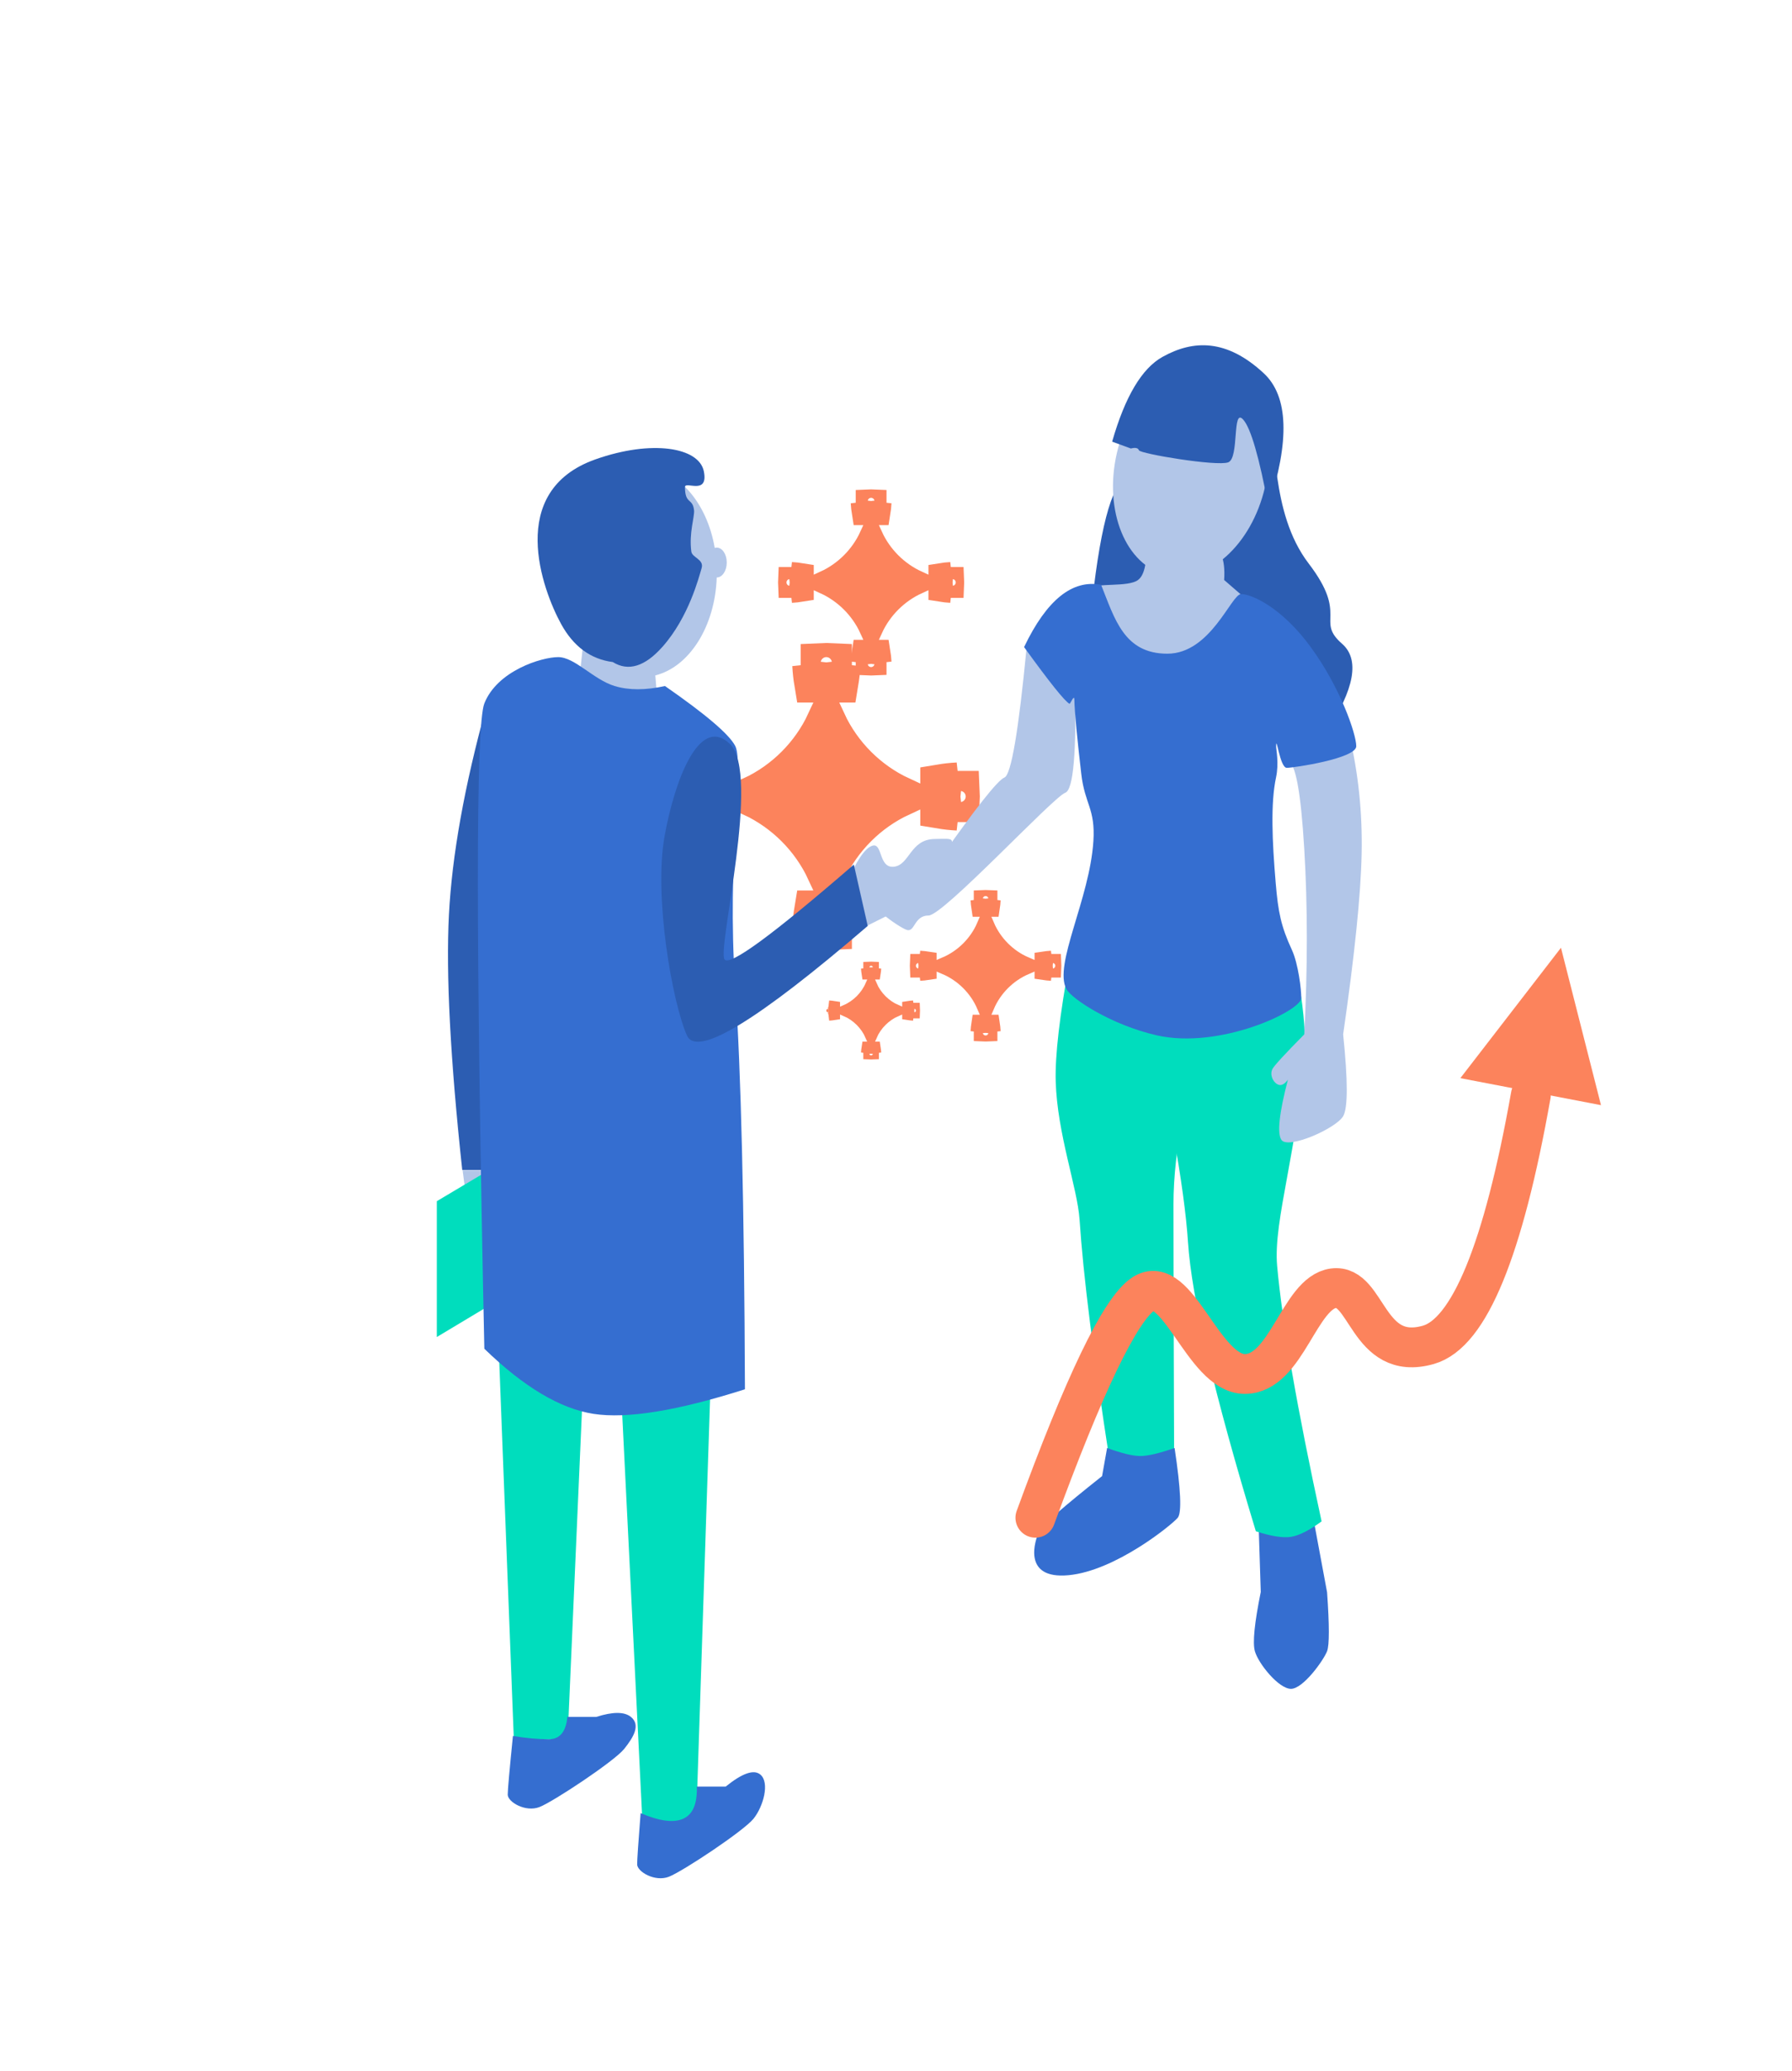 <?xml version="1.0" encoding="UTF-8"?>
<svg width="180px" height="208px" viewBox="0 0 180 208" version="1.1" xmlns="http://www.w3.org/2000/svg" xmlns:xlink="http://www.w3.org/1999/xlink">
    <!-- Generator: Sketch 52.2 (67145) - http://www.bohemiancoding.com/sketch -->
    <title>Win As A Team@</title>
    <desc>Created with Sketch.</desc>
    <g id="Page-1-Copy" stroke="none" stroke-width="1" fill="none" fill-rule="evenodd">
        <g id="Artboard-Copy-15" transform="translate(-165, -2298)">
            <rect fill="#FFFFFF" x="0" y="0" width="1650" height="5361"></rect>
            <g id="Group-41" transform="translate(165, 1758)">
                <g id="Group-37" transform="translate(0, 260)">
                    <g id="Group-36"></g>
                    <g id="Group-35" transform="translate(43, 270)">
                        <g id="Group-33" transform="translate(0, 44)">
                            <path d="M28.56,45.429 L28.56,46.571 L26.607,46.571 L26.583,46 L26.607,45.429 L28.56,45.429 Z M28.56,44.771 L28.56,47.229 C27.985,47.325 27.399,47.389 26.804,47.419 C27.483,47.303 28,46.712 28,46 C28,45.288 27.483,44.697 26.804,44.581 C27.399,44.611 27.985,44.675 28.56,44.771 Z M32.52,46 C35.808,47.534 38.466,50.192 40,53.48 C41.534,50.192 44.192,47.534 47.48,46 C44.192,44.466 41.534,41.808 40,38.52 C38.466,41.808 35.808,44.466 32.52,46 Z M41.229,57.44 C41.325,58.015 41.389,58.601 41.419,59.196 C41.303,58.517 40.712,58 40,58 C39.288,58 38.697,58.517 38.581,59.196 C38.611,58.601 38.675,58.015 38.771,57.44 L40.571,57.44 L40.571,59.393 L40,59.417 L39.429,59.393 L39.429,57.44 L41.229,57.44 Z M51.44,44.771 C52.015,44.675 52.601,44.611 53.196,44.581 C52.517,44.697 52,45.288 52,46 C52,46.712 52.517,47.303 53.196,47.419 C52.601,47.389 52.015,47.325 51.44,47.229 L51.44,44.771 Z M53.393,45.429 L53.417,46 L53.393,46.571 L51.44,46.571 L51.44,45.429 L53.393,45.429 Z M38.771,34.56 C38.675,33.985 38.611,33.399 38.581,32.804 C38.697,33.483 39.288,34 40,34 C40.712,34 41.303,33.483 41.419,32.804 C41.389,33.399 41.325,33.985 41.229,34.56 L39.429,34.56 L39.429,32.607 L40,32.583 L40.571,32.607 L40.571,34.56 L38.771,34.56 Z" id="Combined-Shape-Copy-13" stroke="#FC835C" stroke-width="4" fill="#FC835C"></path>
                            <path d="M37.54,24.153 L37.54,24.847 L36.368,24.847 L36.354,24.5 L36.368,24.153 L37.54,24.153 Z M37.54,23.766 L37.54,25.234 C37.195,25.291 36.843,25.329 36.487,25.348 C36.892,25.278 37.2,24.925 37.2,24.5 C37.2,24.075 36.892,23.722 36.487,23.652 C36.843,23.671 37.195,23.709 37.54,23.766 Z M39.924,24.5 C41.94,25.432 43.568,27.06 44.5,29.076 C45.432,27.06 47.06,25.432 49.076,24.5 C47.06,23.568 45.432,21.94 44.5,19.924 C43.568,21.94 41.94,23.568 39.924,24.5 Z M45.234,31.46 C45.291,31.805 45.329,32.157 45.348,32.513 C45.278,32.108 44.925,31.8 44.5,31.8 C44.075,31.8 43.722,32.108 43.652,32.513 C43.671,32.157 43.709,31.805 43.766,31.46 L45.234,31.46 Z M44.847,32.632 L44.5,32.646 L44.153,32.632 L44.153,31.46 L44.847,31.46 L44.847,32.632 Z M51.46,23.766 C51.805,23.709 52.157,23.671 52.513,23.652 C52.108,23.722 51.8,24.075 51.8,24.5 C51.8,24.925 52.108,25.278 52.513,25.348 C52.157,25.329 51.805,25.291 51.46,25.234 L51.46,23.766 Z M52.632,24.153 L52.646,24.5 L52.632,24.847 L51.46,24.847 L51.46,24.153 L52.632,24.153 Z M43.766,17.54 C43.709,17.195 43.671,16.843 43.652,16.487 C43.722,16.892 44.075,17.2 44.5,17.2 C44.925,17.2 45.278,16.892 45.348,16.487 C45.329,16.843 45.291,17.195 45.234,17.54 L44.153,17.54 L44.153,16.368 L44.5,16.354 L44.847,16.368 L44.847,17.54 L43.766,17.54 Z" id="Combined-Shape-Copy-16" stroke="#FC835C" stroke-width="2.4" fill="#FC835C"></path>
                            <path d="M40.78,67.142 L40.78,67.858 C40.607,67.886 40.432,67.904 40.254,67.914 C40.451,67.879 40.6,67.707 40.6,67.5 C40.6,67.293 40.451,67.121 40.254,67.086 C40.432,67.096 40.607,67.114 40.78,67.142 Z M41.992,67.5 C43.108,67.995 44.005,68.892 44.5,70.008 C44.995,68.892 45.892,67.995 47.008,67.5 C45.892,67.005 44.995,66.108 44.5,64.992 C44.005,66.108 43.108,67.005 41.992,67.5 Z M44.858,71.22 C44.886,71.393 44.904,71.568 44.914,71.746 C44.879,71.549 44.707,71.4 44.5,71.4 C44.293,71.4 44.121,71.549 44.086,71.746 C44.096,71.568 44.114,71.393 44.142,71.22 L44.684,71.22 L44.684,71.805 L44.5,71.812 L44.316,71.805 L44.316,71.22 L44.858,71.22 Z M48.22,67.142 C48.393,67.114 48.568,67.096 48.746,67.086 C48.549,67.121 48.4,67.293 48.4,67.5 C48.4,67.707 48.549,67.879 48.746,67.914 C48.568,67.904 48.393,67.886 48.22,67.858 L48.22,67.316 L48.805,67.316 L48.812,67.5 L48.805,67.684 L48.22,67.684 L48.22,67.142 Z M44.142,63.78 C44.114,63.607 44.096,63.432 44.086,63.254 C44.121,63.451 44.293,63.6 44.5,63.6 C44.707,63.6 44.879,63.451 44.914,63.254 C44.904,63.432 44.886,63.607 44.858,63.78 L44.316,63.78 L44.316,63.195 L44.5,63.188 L44.684,63.195 L44.684,63.78 L44.142,63.78 Z" id="Combined-Shape-Copy-17" stroke="#FC835C" stroke-width="1.2" fill="#FC835C"></path>
                            <path d="M50.18,62.714 L50.18,63.286 L49.303,63.286 L49.292,63 L49.303,62.714 L50.18,62.714 Z M50.18,62.471 L50.18,63.529 C49.921,63.569 49.658,63.597 49.391,63.61 C49.68,63.558 49.9,63.305 49.9,63 C49.9,62.695 49.68,62.442 49.391,62.39 C49.658,62.403 49.921,62.431 50.18,62.471 Z M52.015,63 C53.799,63.769 55.231,65.201 56,66.985 C56.769,65.201 58.201,63.769 59.985,63 C58.201,62.231 56.769,60.799 56,59.015 C55.231,60.799 53.799,62.231 52.015,63 Z M56.529,68.82 C56.569,69.079 56.597,69.342 56.61,69.609 C56.558,69.32 56.305,69.1 56,69.1 C55.695,69.1 55.442,69.32 55.39,69.609 C55.403,69.342 55.431,69.079 55.471,68.82 L56.286,68.82 L56.286,69.697 L56,69.708 L55.714,69.697 L55.714,68.82 L56.529,68.82 Z M61.82,62.471 C62.079,62.431 62.342,62.403 62.609,62.39 C62.32,62.442 62.1,62.695 62.1,63 C62.1,63.305 62.32,63.558 62.609,63.61 C62.342,63.597 62.079,63.569 61.82,63.529 L61.82,62.714 L62.697,62.714 L62.708,63 L62.697,63.286 L61.82,63.286 L61.82,62.471 Z M55.471,57.18 C55.431,56.921 55.403,56.658 55.39,56.391 C55.442,56.68 55.695,56.9 56,56.9 C56.305,56.9 56.558,56.68 56.61,56.391 C56.597,56.658 56.569,56.921 56.529,57.18 L55.714,57.18 L55.714,56.303 L56,56.292 L56.286,56.303 L56.286,57.18 L55.471,57.18 Z" id="Combined-Shape-Copy-18" stroke="#FC835C" stroke-width="1.8" fill="#FC835C"></path>
                            <g id="Man-B" transform="translate(44, 1)">
                                <path d="M39.419,118.005 L39.64,124.893 C39.006,128.017 38.808,130.001 39.048,130.844 C39.407,132.109 41.45,134.624 42.674,134.624 C43.898,134.624 45.946,131.76 46.3,130.844 C46.536,130.234 46.536,128.261 46.3,124.927 L44.909,117.441 L39.419,118.005 Z" id="Path-112" fill="#356ED0"></path>
                                <path d="M20.439,61.527 C19.436,66.999 18.97,71.021 19.042,73.595 C19.19,78.881 21.23,84.33 21.439,87.502 C21.799,92.99 22.811,101.099 24.476,111.831 C25.762,112.228 26.727,112.391 27.373,112.32 C28.019,112.249 29.207,111.827 30.936,111.053 C30.893,99.622 30.871,91.248 30.871,85.93 C30.871,80.611 32.212,73.625 34.894,64.972 C30.645,60.487 27.279,57.949 24.796,57.357 C22.312,56.765 20.86,58.155 20.439,61.527 Z" id="Path-107" fill="#00DDBD"></path>
                                <path d="M27.407,62.422 C30.322,75.058 31.963,84.176 32.331,89.776 C32.699,95.377 34.971,105.051 39.147,118.8 C40.676,119.296 41.847,119.483 42.659,119.36 C43.471,119.238 44.501,118.72 45.749,117.806 C43.3,106.505 41.812,97.955 41.285,92.157 C40.862,87.5 43.502,80.185 44.039,70.027 C44.127,68.367 43.885,65.922 43.313,62.692 L27.407,62.422 Z" id="Path-107-Copy" fill="#00DDBD"></path>
                                <path d="M37.602,17.244 C31.141,12.93 27.156,11.619 25.648,13.314 C24.14,15.008 22.999,20.772 22.227,30.605 L46.202,38.568 C49.067,34.198 49.602,31.229 47.806,29.66 C45.112,27.307 48.489,26.883 44.453,21.6 C40.418,16.317 41.52,8.628 40.175,7.773" id="Path-127" fill="#2C5DB2"></path>
                                <path d="M42.365,41.466 C43.115,41.562 43.663,44.493 44.008,50.258 C44.354,56.023 44.354,62.235 44.008,68.893 C42.068,70.856 41.004,72.012 40.817,72.36 C40.536,72.882 40.803,73.622 41.313,73.904 C41.653,74.091 42.004,73.937 42.365,73.44 C41.49,76.801 41.271,78.814 41.708,79.481 C42.365,80.481 47.191,78.346 47.914,77.111 C48.397,76.288 48.397,73.549 47.914,68.893 C49.068,60.928 49.687,54.884 49.771,50.76 C49.856,46.636 49.443,42.658 48.532,38.825 L42.365,41.466 Z" id="Path-108" fill="#B2C6E8"></path>
                                <path d="M38.658,25.588 L35.962,23.254 C36.098,21.138 35.598,19.949 34.459,19.686 C33.321,19.424 31.214,19.424 28.138,19.686 C28.208,21.596 27.932,22.785 27.311,23.254 C26.307,24.009 23.031,23.498 22.755,24.095 C22.224,25.249 22.797,27.535 24.476,30.955 L32.935,32.986 L38.658,25.588 Z" id="Path-109" fill="#B2C6E8"></path>
                                <ellipse id="Oval" fill="#B2C6E8" transform="translate(32.622, 12.224) rotate(13) translate(-32.622, -12.224) " cx="32.622" cy="12.224" rx="7.633" ry="10.806"></ellipse>
                                <path d="M16.124,29.992 C15.309,38.455 14.565,42.822 13.891,43.092 C13.217,43.362 11.011,46.152 7.273,51.462 C6.241,51.462 5.348,51.462 4.594,51.462 C3.463,51.462 3.516,53.544 2.774,53.853 C2.033,54.162 1.912,54.278 0.723,54.9 C-0.467,55.522 3.206,58.087 4.059,58.392 C4.911,58.697 4.786,56.952 6.273,56.952 C7.76,56.952 18.775,45.067 20,44.624 C20.817,44.33 21.143,40.579 20.977,33.374 L16.124,29.992 Z" id="Path-110" fill="#B2C6E8"></path>
                                <path d="M44.659,29.992 C41.68,25.917 38.658,24.667 37.668,24.667 C36.679,24.667 34.617,30.656 30.257,30.656 C25.897,30.656 24.969,27.146 23.601,23.738 C20.706,23.18 18.127,25.265 15.865,29.992 C18.427,33.534 19.948,35.432 20.427,35.689 C20.503,35.729 20.903,34.702 20.914,35.243 C20.939,36.544 21.224,39.401 21.611,42.735 C21.969,45.817 23.034,46.197 22.827,49.482 C22.46,55.289 18.812,61.887 20.111,64.33 C20.651,65.345 24.663,67.951 29.173,68.983 C35.507,70.433 43.663,66.538 43.703,65.261 C43.729,64.457 43.408,61.796 42.767,60.408 C41.667,58.025 41.387,56.606 41.142,53.712 C40.785,49.501 40.617,45.673 41.175,43.075 C41.48,41.655 41.185,40.293 41.185,40.006 C41.185,38.623 41.546,42.12 42.252,42.12 C42.958,42.12 49.231,41.177 49.231,39.949 C49.231,38.721 47.637,34.067 44.659,29.992 Z" id="Path-106" fill="#356ED0"></path>
                                <path d="M24.204,110.433 L23.7,113.258 C19.778,116.363 17.673,118.21 17.385,118.8 C16.953,119.685 15.632,123.648 20.323,123.212 C25.015,122.776 30.664,118.19 31.295,117.448 C31.716,116.953 31.612,114.615 30.984,110.433 C29.445,110.971 28.297,111.24 27.542,111.24 C26.786,111.24 25.674,110.971 24.204,110.433 Z" id="Path-111" fill="#356ED0"></path>
                            </g>
                            <g id="Man-looking" transform="translate(0, 11)">
                                <path d="M15.9,19.484 C14.718,17.629 14,15.182 14,12.5 C14,6.701 17.358,2 21.5,2 C25.035,2 27.999,5.424 28.792,10.033 C28.859,10.011 28.929,10 29,10 C29.552,10 30,10.672 30,11.5 C30,12.328 29.552,13 29,13 C28.997,13 28.994,13 28.992,13 C28.826,17.941 26.221,21.989 22.825,22.837 L23,25 L15,25 L15.597,19.473 L15.9,19.484 Z" id="Combined-Shape" fill="#B2C6E8"></path>
                                <path d="M19,87 L21.571,138.84 C22.882,139.437 23.838,139.711 24.438,139.664 C25.039,139.617 25.863,139.204 26.912,138.426 L28.358,94.504 L19,87 Z" id="Path-19" fill="#00DDBD"></path>
                                <polygon id="Path-19-Copy" fill="#00DDBD" points="7 88 8.613 129.685 14.012 129.685 15.597 93.467"></polygon>
                                <polygon id="Path-25" fill="#B2C6E8" points="3.467 72.547 4.017 76.72 6.498 78.381 6.498 72.547"></polygon>
                                <polygon id="Path-26" fill="#00DDBD" points="0.876 75.645 14 67.837 14 81.419 0.876 89.288"></polygon>
                                <path d="M5.838,26 C3.651,33.952 2.403,40.908 2.095,46.868 C1.786,52.829 2.231,61.377 3.43,72.512 L7.95,72.512 L10.358,28.848 L5.838,26 Z" id="Path-20" fill="#2C5DB2"></path>
                                <path d="M5.649,25.655 C4.784,27.851 4.784,49.454 5.649,90.465 C9.612,94.304 13.266,96.484 16.612,97.005 C19.957,97.525 25.029,96.703 31.826,94.538 C31.758,76.063 31.434,62.568 30.852,54.052 C29.98,41.278 31.756,31.676 30.852,29.925 C30.25,28.757 27.897,26.751 23.794,23.904 C21.842,24.335 20.157,24.335 18.738,23.904 C16.609,23.258 14.733,21 13.07,21 C11.407,21 6.948,22.363 5.649,25.655 Z" id="Path-21" fill="#356ED0"></path>
                                <path d="M42.028,41.812 C43.798,40.046 45.076,39.175 45.861,39.2 C47.039,39.236 45.594,41.536 47.121,41.969 C48.648,42.403 49.655,40.053 51.919,40.904 C54.183,41.756 53.505,41.418 52.921,43.099 C52.338,44.78 51.804,45.779 48.488,46.003 C46.278,46.152 43.915,46.33 41.4,46.537 C40.941,44.868 40.767,43.617 40.878,42.786 C40.988,41.955 41.372,41.63 42.028,41.812 Z" id="Path-125" fill="#B2C6E8" transform="translate(47.168, 42.868) rotate(-22) translate(-47.168, -42.868) "></path>
                                <path d="M30.306,29.713 C27.165,26.715 24.701,33.673 23.751,39 C22.665,45.089 24.523,55.657 26,59 C26.985,61.229 33.038,57.562 44.16,48 L42.765,41.837 C34.591,48.92 30.26,52.094 29.772,51.357 C29.04,50.252 33.447,32.711 30.306,29.713 Z" id="Path-18" fill="#2C5DB2"></path>
                                <path d="M26.988,134.445 L29.889,134.445 C31.553,133.1 32.712,132.694 33.365,133.227 C34.346,134.026 33.673,136.443 32.693,137.664 C31.713,138.886 25.609,142.939 24.196,143.494 C22.783,144.049 21,142.984 21,142.255 C21,141.769 21.116,140.053 21.348,137.108 C23.247,137.919 24.677,138.104 25.639,137.664 C26.601,137.225 27.05,136.151 26.988,134.445 Z" id="Path-22" fill="#356ED0"></path>
                                <path d="M13.988,127.445 L16.889,127.445 C18.559,126.912 19.72,126.912 20.373,127.445 C21.354,128.244 20.673,129.443 19.693,130.664 C18.713,131.886 12.609,135.939 11.196,136.494 C9.783,137.049 8,135.984 8,135.255 C8,134.769 8.174,132.803 8.523,129.356 C9.816,129.575 11.016,129.685 12.124,129.685 C13.232,129.685 13.853,128.938 13.988,127.445 Z" id="Path-22-Copy" fill="#356ED0"></path>
                                <path d="M27.474,12.067 C27.743,11.179 26.524,11.018 26.441,10.399 C26.19,8.533 26.784,6.889 26.715,6.254 C26.577,4.985 25.804,5.688 25.804,3.917 C25.804,3.28 28.177,4.784 27.701,2.35 C27.224,-0.084 22.452,-0.861 16.801,1.141 C7.78,4.336 11.501,14.284 13.362,17.675 C14.603,19.936 16.332,21.209 18.551,21.495 C20.112,22.466 21.777,21.954 23.547,19.959 C26.201,16.967 27.205,12.954 27.474,12.067 Z" id="Path-23" fill="#2C5DB2"></path>
                            </g>
                            <path d="M80.372,12.435 C79.239,12.865 71.521,11.575 71.401,11.224 C71.322,10.99 71.051,10.931 70.591,11.046 L68.711,10.358 C70.005,5.843 71.689,3.006 73.765,1.848 C76.88,0.109 80.223,0.04 83.94,3.49 C86.417,5.79 86.573,10.249 84.406,16.868 C83.482,11.911 82.639,9.005 81.879,8.149 C80.739,6.866 81.506,12.005 80.372,12.435 Z" id="Path-126" fill="#2C5DB2"></path>
                        </g>
                    </g>
                </g>
            </g>
            <g id="Group-17" transform="translate(269, 2393)">
                <path d="M0,57.44 C4.892,44.06 8.489,36.58 10.79,35 C14.243,32.631 16.833,43 21.038,43 C25.242,43 26.501,34.844 29.939,34.389 C33.376,33.934 33.298,41.809 39.459,40.079 C43.567,38.926 47.003,30.566 49.766,15" id="Path-128" stroke="#FC835C" stroke-width="4" stroke-linecap="round" stroke-linejoin="round"></path>
                <polygon id="Path-129" fill="#FC835C" points="56.813 16 42.687 13.288 52.794 0.192"></polygon>
            </g>
        </g>
    </g>
</svg>